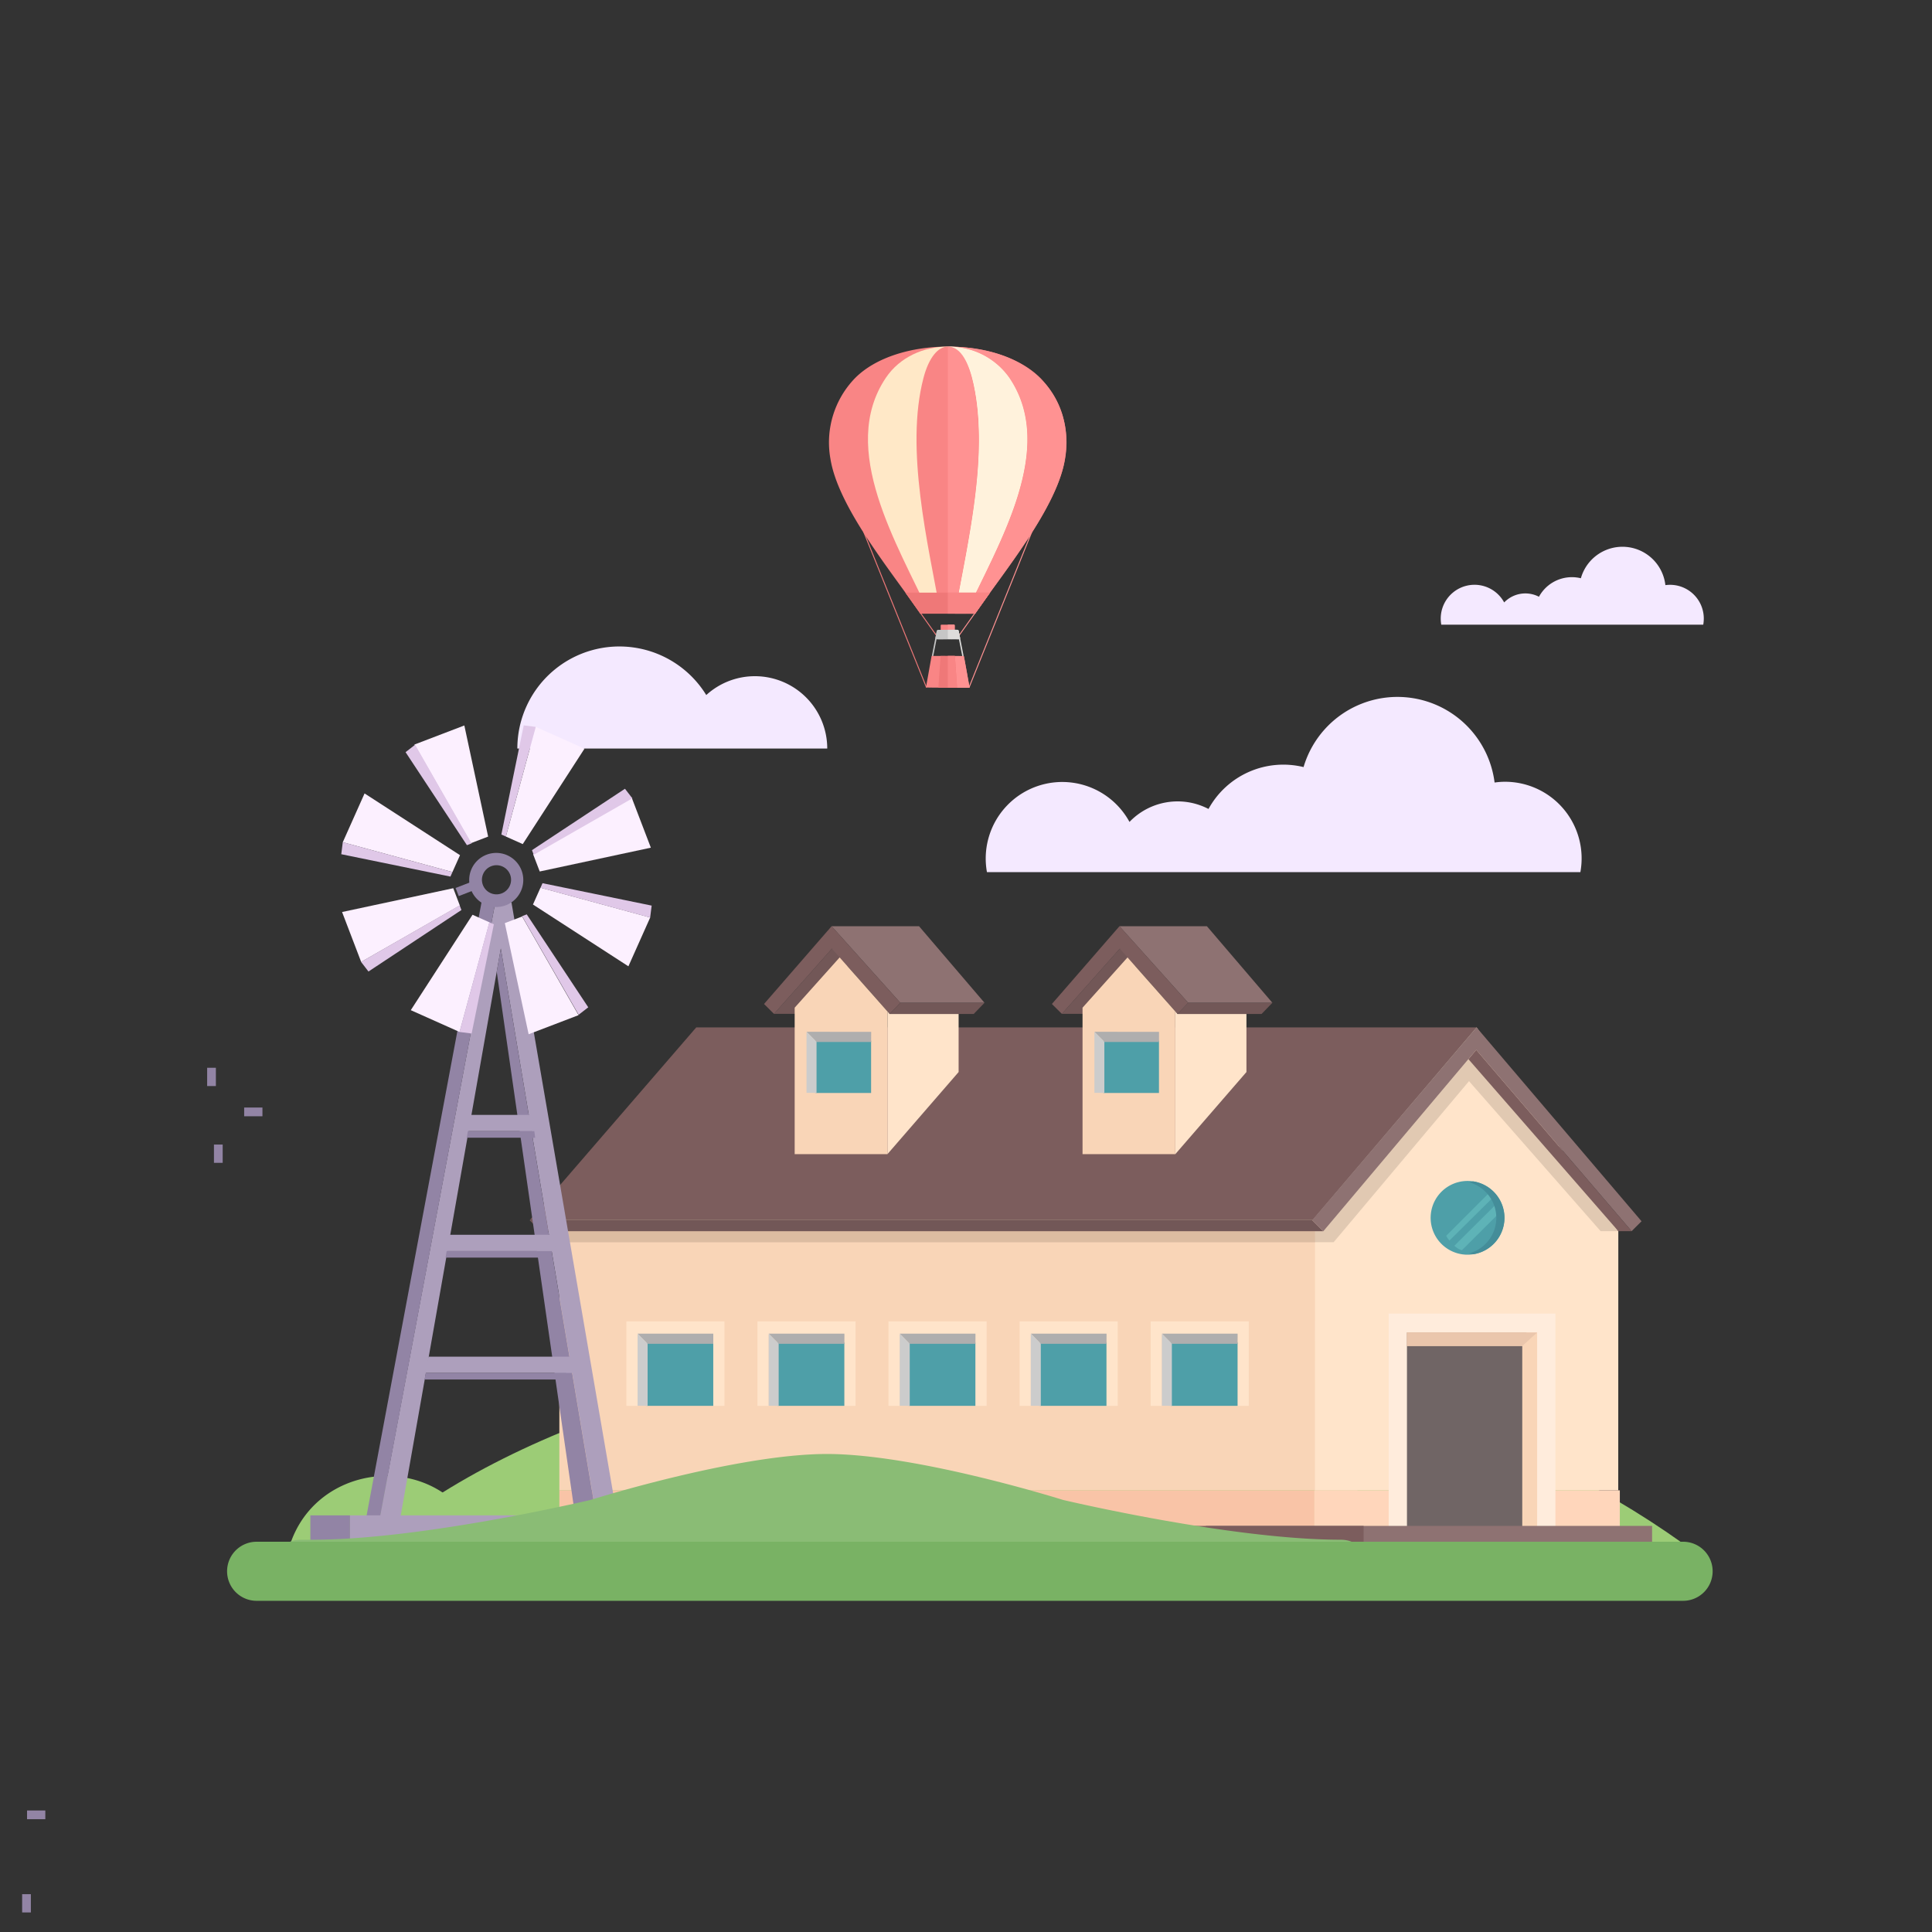 <svg id="el_nKhPRpv4n" data-name="Layer 1" xmlns="http://www.w3.org/2000/svg" viewBox="0 0 500 500"><rect x="0" y="0" width="500" height="500" fill="#333333" stroke="none"/><style>@-webkit-keyframes el_XPXP6MkVCn_XzRztcN7E_Animation{0%{-webkit-transform: translate(300px, 10px);transform: translate(300px, 10px);}16.17%{-webkit-transform: translate(150px, 0px);transform: translate(150px, 0px);}53.50%{-webkit-transform: translate(50px, -30px);transform: translate(50px, -30px);}100%{-webkit-transform: translate(-300px, 0px);transform: translate(-300px, 0px);}}@keyframes el_XPXP6MkVCn_XzRztcN7E_Animation{0%{-webkit-transform: translate(300px, 10px);transform: translate(300px, 10px);}16.17%{-webkit-transform: translate(150px, 0px);transform: translate(150px, 0px);}53.50%{-webkit-transform: translate(50px, -30px);transform: translate(50px, -30px);}100%{-webkit-transform: translate(-300px, 0px);transform: translate(-300px, 0px);}}@-webkit-keyframes el_ieTj6mePyss_6CQaY3iFs_Animation{0%{-webkit-transform: translate(150px, 0px);transform: translate(150px, 0px);}100%{-webkit-transform: translate(-450px, 0px);transform: translate(-450px, 0px);}}@keyframes el_ieTj6mePyss_6CQaY3iFs_Animation{0%{-webkit-transform: translate(150px, 0px);transform: translate(150px, 0px);}100%{-webkit-transform: translate(-450px, 0px);transform: translate(-450px, 0px);}}@-webkit-keyframes el_zk_i1rG9bw__6O-EHjwy7_Animation{0%{-webkit-transform: translate(-250px, 0px);transform: translate(-250px, 0px);}100%{-webkit-transform: translate(400px, 0px);transform: translate(400px, 0px);}}@keyframes el_zk_i1rG9bw__6O-EHjwy7_Animation{0%{-webkit-transform: translate(-250px, 0px);transform: translate(-250px, 0px);}100%{-webkit-transform: translate(400px, 0px);transform: translate(400px, 0px);}}@-webkit-keyframes el_YzzdJWsbch_LqTEum1KC_Animation{0%{-webkit-transform: translate(400px, 0px);transform: translate(400px, 0px);}100%{-webkit-transform: translate(-450px, 0px);transform: translate(-450px, 0px);}}@keyframes el_YzzdJWsbch_LqTEum1KC_Animation{0%{-webkit-transform: translate(400px, 0px);transform: translate(400px, 0px);}100%{-webkit-transform: translate(-450px, 0px);transform: translate(-450px, 0px);}}@-webkit-keyframes el_y8j2_QXnT_Y_uQohYBoCT_Animation{0%{-webkit-transform: rotate(0deg);transform: rotate(0deg);}100%{-webkit-transform: rotate(360deg);transform: rotate(360deg);}}@keyframes el_y8j2_QXnT_Y_uQohYBoCT_Animation{0%{-webkit-transform: rotate(0deg);transform: rotate(0deg);}100%{-webkit-transform: rotate(360deg);transform: rotate(360deg);}}#el_nKhPRpv4n *{-webkit-animation-duration: 20s;animation-duration: 20s;-webkit-animation-iteration-count: infinite;animation-iteration-count: infinite;-webkit-animation-timing-function: cubic-bezier(0, 0, 1, 1);animation-timing-function: cubic-bezier(0, 0, 1, 1);}#el_A2CFca1jeS{fill: #9ccc76;}#el_pYa2eO4svl{fill: #9ccc76;}#el_YzzdJWsbch{fill: #f4e9ff;}#el_5xqlKQpzHk{fill: #c6c6c6;fill-rule: evenodd;}#el_IKtpMmpkWF{fill: #ef7878;fill-rule: evenodd;}#el_fVGpYqXWua{fill: #ef7878;fill-rule: evenodd;}#el_GMlgyP_IE7{fill: #f98585;}#el_ebwOEl5KuR{fill: #ff9292;fill-rule: evenodd;}#el_sCb7H5GeYi{fill: #ff9292;fill-rule: evenodd;}#el_I5MqHB_p_r{fill: #f98585;fill-rule: evenodd;}#el_Kcwzs92Nnp{fill: #ffe8c7;fill-rule: evenodd;}#el__0rwQuzTV1{fill: #f98585;fill-rule: evenodd;}#el_d2Gcowg4-u{fill: #fff2dc;fill-rule: evenodd;}#el_h-XzQEbGER{fill: #ff9292;fill-rule: evenodd;}#el_geDRHQflZSS{fill: #ff9292;fill-rule: evenodd;}#el_UYzEmQ469F2{fill: #ef7878;fill-rule: evenodd;}#el_Il0mmtJZovC{fill: #f98585;fill-rule: evenodd;}#el_gMeo6pVoV4N{fill: #dddcdb;fill-rule: evenodd;}#el_PtPeofbEaK-{fill: #f98585;fill-rule: evenodd;}#el_ZGcadLWZmFM{fill: #ff9292;fill-rule: evenodd;}#el_PXh5UVNnjYG{fill: #c6c6c6;fill-rule: evenodd;}#el_CNKgFoaadJ5{fill: #dddcdb;fill-rule: evenodd;}#el_LObhXVD3Lpb{fill: #ff9292;fill-rule: evenodd;}#el_X1fl6T8CE1X{fill: #ef7878;fill-rule: evenodd;}#el_jNwxgP3fEpm{fill: #f98585;fill-rule: evenodd;}#el_zk_i1rG9bw_{fill: #f4e9ff;}#el_kOo7uUfG27W{fill: #7c5d5d;}#el_9DTcMDKfq4-{fill: #f9d5b7;}#el_9S9hnU2KGuO{opacity: 0.12;}#el_oSISMS96l7l{fill: #ffe4ca;}#el_152l13xr8X1{fill: #725757;}#el_QP84UiT5zvo{fill: #8e7272;}#el_Ua2T8NoC0we{fill: #7c5d5d;}#el_Ak7vmkxhWS9{opacity: 0.12;}#el_8e5prPn_uhK{fill: #f9c4a7;}#el_Ejs0hkGpzC7{fill: #ffd6bb;}#el_wFs9__4UdPl{fill: #ffe4ca;}#el_3fPtriVFtRz{fill: #725757;}#el_2TR0MlT9D0d{fill: #8e7272;}#el_3yUznuZNO_U{fill: #725757;}#el_lpUPUFzriO1{fill: #7c5d5d;}#el_203z1KmsV-l{fill: #f9d5b7;}#el_DMIT5Ns33fu{fill: #4e9fa8;}#el_C2O4l93Yi1Q{fill: #afaeae;}#el_qiIKlTCs_UG{fill: #ccc;}#el_nzD8MGkkzik{-webkit-transform: translate(574.49px, 552.47px) rotate(180deg);transform: translate(574.49px, 552.47px) rotate(180deg);fill: #448d99;}#el_9gXLp_yS6GO{-webkit-transform: translate(21.87px, 563.88px) rotate(-90deg);transform: translate(21.87px, 563.88px) rotate(-90deg);fill: #448d99;}#el_MWE4AsDf77l{fill: #ffe4ca;}#el_FDLiviBrzzU{fill: #725757;}#el_zrxXjneZl2y{fill: #8e7272;}#el_1h5cH7qSNn_{fill: #725757;}#el_3WrZCECpPtv{fill: #7c5d5d;}#el_SOm13EmBKYN{fill: #f9d5b7;}#el_Xm2XMMWyqOI{fill: #4e9fa8;}#el_0ytIdh21LBD{fill: #afaeae;}#el_YGNjKFwGEV4{fill: #ccc;}#el_U2Dz6YHy02m{-webkit-transform: translate(425.5px, 552.47px) rotate(180deg);transform: translate(425.5px, 552.47px) rotate(180deg);fill: #448d99;}#el_2o5kvED0vGP{-webkit-transform: translate(-52.63px, 489.38px) rotate(-90deg);transform: translate(-52.63px, 489.38px) rotate(-90deg);fill: #448d99;}#el_NykcazN6C5J{-webkit-transform: translate(-12.01px, 615.16px) rotate(-76.72deg);transform: translate(-12.01px, 615.16px) rotate(-76.72deg);fill: #afafaf;}#el_J0IZWGSfHBQ{fill: #4e9fa8;}#el_c9bdJHnF92z{fill: #5eb3b7;}#el_6Wkopm5p04X{fill: #5eb3b7;}#el_AHtDKayXK2e{fill: #448d99;}#el_-9DNwXZSvyU{fill: #ffe4ca;}#el_UqCT4JPEjC0{fill: #4e9fa8;}#el_q1N6jm7yQnI{fill: #afaeae;}#el_rAxUpAk8730{fill: #ccc;}#el_uvgrxReU7lT{-webkit-transform: translate(609.43px, 711.57px) rotate(180deg);transform: translate(609.43px, 711.57px) rotate(180deg);fill: #448d99;}#el_1ITAAkbDK5u{-webkit-transform: translate(-37.35px, 660.9px) rotate(-90deg);transform: translate(-37.35px, 660.9px) rotate(-90deg);fill: #448d99;}#el_RDfyca3JZxV{fill: #ffe4ca;}#el_t0gue3TvbtR{fill: #4e9fa8;}#el_XCcgY1bM52A{fill: #afaeae;}#el_sOegFDf7Uoj{fill: #ccc;}#el_mTYFpOOWc6j{-webkit-transform: translate(541.59px, 711.57px) rotate(180deg);transform: translate(541.59px, 711.57px) rotate(180deg);fill: #448d99;}#el_HhBmKL9K4wl{-webkit-transform: translate(-71.27px, 626.98px) rotate(-90deg);transform: translate(-71.27px, 626.98px) rotate(-90deg);fill: #448d99;}#el___NlolCDaE8{fill: #ffe4ca;}#el_79ncOEwGqn3{fill: #4e9fa8;}#el_9gUpiQxBMQs{fill: #afaeae;}#el_v2-kfrmSTiV{fill: #ccc;}#el_1awlaJyxwlN{-webkit-transform: translate(473.75px, 711.57px) rotate(180deg);transform: translate(473.75px, 711.57px) rotate(180deg);fill: #448d99;}#el_UcxuAI29viJ{-webkit-transform: translate(-105.19px, 593.06px) rotate(-90deg);transform: translate(-105.19px, 593.06px) rotate(-90deg);fill: #448d99;}#el_F1bdpKZZXng{fill: #ffe4ca;}#el_bizjCLM5hGa{fill: #4e9fa8;}#el_Ia_L0b5Iztc{fill: #afaeae;}#el_EcIQlzCRrYT{fill: #ccc;}#el_Ow6wVovMKn8{-webkit-transform: translate(405.91px, 711.57px) rotate(180deg);transform: translate(405.91px, 711.57px) rotate(180deg);fill: #448d99;}#el_6BM3lsJj-Wh{-webkit-transform: translate(-139.11px, 559.14px) rotate(-90deg);transform: translate(-139.11px, 559.14px) rotate(-90deg);fill: #448d99;}#el_JvEnPiYbePK{fill: #ffe4ca;}#el_1d4SKoYK-PH{fill: #4e9fa8;}#el_iF1dSioE4ek{fill: #afaeae;}#el_hFg_LBC-doQ{fill: #ccc;}#el_2602m-m2JMJ{-webkit-transform: translate(338.06px, 711.57px) rotate(180deg);transform: translate(338.06px, 711.57px) rotate(180deg);fill: #448d99;}#el_zkgHPN1q-t3{-webkit-transform: translate(-173.03px, 525.22px) rotate(-90deg);transform: translate(-173.03px, 525.22px) rotate(-90deg);fill: #448d99;}#el_WzV_ArTtB2w{fill: #ffecdc;}#el_2KgE1nbUPrY{fill: #706565;}#el_Qbgh1Jt2axu{fill: #f9d5b7;}#el_0DoPWQoBwrB{fill: #eac6ac;}#el_SVBhYObV0VB{fill: #8e7272;}#el_hGaxMSA0X6a{fill: #7c5d5d;}#el_N_i4GFduWtT{fill: #ad9fbc;}#el_dwc-MifFyeI{fill: #9284a5;}#el_kICtbUV9Q1N{fill: #9284a5;}#el_cZQptQ29G40{fill: #fcf0ff;}#el_eRIhD2Eitxs{-webkit-transform: translate(-140.8px, 254.03px) rotate(-65.93deg);transform: translate(-140.8px, 254.03px) rotate(-65.93deg);fill: #9284a5;}#el_b_2YAIS2VQR{fill: #fcf0ff;}#el_i71F8peISWl{-webkit-transform: translate(-122.36px, 250.23px) rotate(-65.93deg);transform: translate(-122.36px, 250.23px) rotate(-65.93deg);fill: #9284a5;}#el_XAUGQQMMJPV{fill: #fcf0ff;}#el_jmGqvfxB7Xz{-webkit-transform: translate(-70.2px, 59.13px) rotate(-20.93deg);transform: translate(-70.2px, 59.13px) rotate(-20.93deg);fill: #9284a5;}#el_EtOm4JgLINw{fill: #fcf0ff;}#el_eBJkT7G4P5U{-webkit-transform: translate(-133.76px, 242.71px) rotate(-65.93deg);transform: translate(-133.76px, 242.71px) rotate(-65.93deg);fill: #9284a5;}#el_ATs6tb_H-dA{fill: #fcf0ff;}#el_uUkJU6gVwq9{-webkit-transform: matrix(0.93,, -0.36,, 0.36,, 0.93,, -74.67,, 58.26);transform: matrix(0.93,, -0.36,, 0.36,, 0.93,, -74.67,, 58.26);fill: #9284a5;}#el_kJ6Om3U8R9W{fill: #fcf0ff;}#el_TJ7cpHMBdK0{-webkit-transform: translate(-75.54px, 62.73px) rotate(-20.93deg);transform: translate(-75.54px, 62.73px) rotate(-20.93deg);fill: #9284a5;}#el_ZYIA0tNov7l{fill: #fcf0ff;}#el_XGi56oDYSDD{-webkit-transform: translate(-129.89px, 261.63px) rotate(-65.93deg);transform: translate(-129.89px, 261.63px) rotate(-65.93deg);fill: #9284a5;}#el_sf4MwfRvuYV{fill: #fcf0ff;}#el_Lh2NE-w1yKW{-webkit-transform: translate(-71.07px, 63.61px) rotate(-20.93deg);transform: translate(-71.07px, 63.61px) rotate(-20.93deg);fill: #9284a5;}#el_efhn15kOAP-{fill: #e0c8e8;}#el_s5a2U5Mbfcs{fill: #e0c8e8;}#el_Ply-PKV23A7{fill: #e0c8e8;}#el_w7EU08fA39_{fill: #e0c8e8;}#el_fXLFy7JkCed{fill: #e0c8e8;}#el_cAVKz62aXWd{fill: #e0c8e8;}#el_ncKgKuZBy54{fill: #e0c8e8;}#el_wgA1k87OmiP{fill: #e0c8e8;}#el_Te0E9gDz9kl{fill: #9284a5;}#el_Avhx4lMWeHl{fill: #ad9fbc;}#el_EHAEFGxqwlN{fill: #9284a5;}#el_yPMJIbFfNGU{fill: #ad9fbc;}#el_cHF2ixxC8C0{fill: #9284a5;}#el_UpJfKjmi0bq{fill: #ad9fbc;}#el_3H40igvbDkh{fill: #9284a5;}#el_jpyYGBBmmSK{fill: #ad9fbc;}#el__2hRCLHPGoW{fill: #9284a5;}#el_fn7N5LdZSHN{fill: #8abc75;}#el_j5al7EdHz3P{fill: #79b264;}#el_ieTj6mePyss{fill: #f4e9ff;}#el_y8j2_QXnT_Y_uQohYBoCT{-webkit-animation-name: el_y8j2_QXnT_Y_uQohYBoCT_Animation;animation-name: el_y8j2_QXnT_Y_uQohYBoCT_Animation;-webkit-transform-origin: 50% 50%;transform-origin: 50% 50%;transform-box: fill-box;}#el_YzzdJWsbch_LqTEum1KC{-webkit-animation-name: el_YzzdJWsbch_LqTEum1KC_Animation;animation-name: el_YzzdJWsbch_LqTEum1KC_Animation;-webkit-transform-origin: 50% 50%;transform-origin: 50% 50%;transform-box: fill-box;}#el_zk_i1rG9bw__6O-EHjwy7{-webkit-animation-name: el_zk_i1rG9bw__6O-EHjwy7_Animation;animation-name: el_zk_i1rG9bw__6O-EHjwy7_Animation;-webkit-transform-origin: 50% 50%;transform-origin: 50% 50%;transform-box: fill-box;}#el_ieTj6mePyss_6CQaY3iFs{-webkit-animation-name: el_ieTj6mePyss_6CQaY3iFs_Animation;animation-name: el_ieTj6mePyss_6CQaY3iFs_Animation;-webkit-transform-origin: 50% 50%;transform-origin: 50% 50%;transform-box: fill-box;}#el_XPXP6MkVCn_XzRztcN7E{-webkit-animation-name: el_XPXP6MkVCn_XzRztcN7E_Animation;animation-name: el_XPXP6MkVCn_XzRztcN7E_Animation;-webkit-transform-origin: 50% 50%;transform-origin: 50% 50%;transform-box: fill-box;}</style>
  <title>custom-scenery</title>
  <path d="M123.81,397.29a18.48,18.48,0,0,1,34.06,5.42H74.27C79.49,378.07,113.3,374.3,123.81,397.29Z" id="el_A2CFca1jeS"/>
  <path d="M435.13,399.15c-42.75-30.5-107.23-51.9-169.12-51.9S134.18,366.9,96.9,399.15Z" id="el_pYa2eO4svl"/>
  <g id="el_YzzdJWsbch_LqTEum1KC" data-animator-group="true" data-animator-type="0"><path d="M255.42,225.71a19.81,19.81,0,0,1,36.89-13,17.27,17.27,0,0,1,20.45-3.35,22.08,22.08,0,0,1,24.6-10.84,25.34,25.34,0,0,1,49.44,4,18.83,18.83,0,0,1,2.72-.2A19.83,19.83,0,0,1,409,225.71Z" id="el_YzzdJWsbch"/></g>
  <g id="el_XPXP6MkVCn_XzRztcN7E" data-animator-group="true" data-animator-type="0"><g id="el_XPXP6MkVCn">
    <polygon points="242.8 163.28 241.52 169.8 241.16 169.78 242.44 163.24 242.8 163.28" id="el_5xqlKQpzHk"/>
    <polygon points="223.42 137.72 239.66 177.96 239.88 177.87 223.65 137.62 223.42 137.72" id="el_IKtpMmpkWF"/>
    <polygon points="234.33 153.38 242.43 164.78 242.63 164.64 234.53 153.24 234.33 153.38" id="el_fVGpYqXWua"/>
    <rect x="243.45" y="161.66" width="3.63" height="1.47" rx="0.18" ry="0.18" id="el_GMlgyP_IE7"/>
    <polygon points="256.22 153.38 248.12 164.78 247.92 164.64 256.02 153.24 256.22 153.38" id="el_ebwOEl5KuR"/>
    <polygon points="267.13 137.72 250.9 177.96 250.67 177.87 266.9 137.62 267.13 137.72" id="el_sCb7H5GeYi"/>
    <path d="M221.34,97.8a23.92,23.92,0,0,0-6.43,20.91c2,12.65,15.89,29.33,23.27,40.1h14.19c7.37-10.77,21.27-27.45,23.27-40.1a23.92,23.92,0,0,0-6.43-20.91C258.42,87,232.13,87,221.34,97.8Z" id="el_I5MqHB_p_r"/>
    <path d="M229.24,97.8c-12.35,18.4,3.11,43.21,11.28,61H250c8.28-18,23.6-42.66,11.28-61C254.08,87,236.47,87,229.24,97.8Z" id="el_Kcwzs92Nnp"/>
    <path d="M239,97.8c-4.82,18.35,1.17,43,4.42,61h3.71c3.26-18.13,9.24-42.67,4.42-61C248.72,87,241.83,87,239,97.8Z" id="el__0rwQuzTV1"/>
    <path d="M247.13,158.81H250c8.28-18,23.6-42.66,11.28-61a19.09,19.09,0,0,0-16-8.09c2.44,0,4.87,2.7,6.28,8.09C256.37,116.15,250.38,140.77,247.13,158.81Z" id="el_d2Gcowg4-u"/>
    <path d="M245.3,158.61V89.71c7,0,8,17.67,8,24.72,0,14.2-3.68,30.27-6.18,44.18Z" id="el_h-XzQEbGER"/>
    <path d="M250,158.81h2.34c7.37-10.77,21.27-27.45,23.27-40.1,2.51-15.81-8.46-29-30.37-29a19.09,19.09,0,0,1,16,8.09C273.66,116.2,258.2,141,250,158.81Z" id="el_geDRHQflZSS"/>
    <polygon points="234.33 153.38 256.22 153.38 252.37 158.81 238.18 158.81 234.33 153.38" id="el_UYzEmQ469F2"/>
    <polygon points="245.3 153.38 256.22 153.38 252.37 158.81 245.3 158.81 245.3 153.38" id="el_Il0mmtJZovC"/>
    <polygon points="247.75 163.28 249.03 169.8 249.39 169.78 248.1 163.24 247.75 163.28" id="el_gMeo6pVoV4N"/>
    <path d="M241.16,169.76c.12,0,8.3,0,8.31.08l1.44,8.06a.08.08,0,0,1-.08.09h0c-.13,0-11.19,0-11.19-.08l1.44-8.07c0-.05,0-.08.08-.08Z" id="el_PtPeofbEaK-"/>
    <path d="M245.3,163.13v-1.47h1.59a.19.19,0,0,1,.19.18V163a.19.19,0,0,1-.19.18Z" id="el_ZGcadLWZmFM"/>
    <path d="M242.74,163c5.16,0,5.27-.2,5.37.3l.36,1.84c0,.16-.14.3-.3.3-5.37,0-6.19.2-6.09-.3l.36-1.84A.33.33,0,0,1,242.74,163Z" id="el_PXh5UVNnjYG"/>
    <path d="M245.3,165.41V163h2.51a.33.33,0,0,1,.3.3l.36,1.84c0,.16-.14.3-.3.3Z" id="el_CNKgFoaadJ5"/>
    <path d="M245.3,178v-8.23h4.09c.1,0,1.5,8,1.52,8.14a.08.08,0,0,1-.08.09H245.3Z" id="el_LObhXVD3Lpb"/>
    <polygon points="247.12 169.76 247.69 177.99 242.85 177.99 243.43 169.76 247.12 169.76" id="el_X1fl6T8CE1X"/>
    <polygon points="245.3 177.99 245.3 169.76 247.12 169.76 247.69 177.99 245.3 177.99" id="el_jNwxgP3fEpm"/>
  </g></g>
  <g id="el_zk_i1rG9bw__6O-EHjwy7" data-animator-group="true" data-animator-type="0"><path d="M195.36,175a18.64,18.64,0,0,0-12.58,4.88,26.4,26.4,0,0,0-48.89,13.84h80.2A18.72,18.72,0,0,0,195.36,175Z" id="el_zk_i1rG9bw_"/></g>
  <g id="el_tGyjtKzSqFQ">
    <polygon points="382.14 265.89 180.18 265.9 137.12 315.75 339.72 315.75 382.14 265.89" id="el_kOo7uUfG27W"/>
    <polygon points="380.42 315.75 380.42 327.45 351.3 327.45 351.29 385.7 144.76 385.7 144.76 315.75 380.42 315.75" id="el_9DTcMDKfq4-"/>
    <rect x="144.67" y="318.63" width="198.91" height="2.87" id="el_9S9hnU2KGuO"/>
    <polygon points="382.14 265.89 339.72 315.75 340.32 318.3 340.3 385.7 418.8 385.7 418.82 318.62 382.14 265.89" id="el_oSISMS96l7l"/>
    <polygon points="342.48 318.64 139.91 318.64 137.04 315.77 339.61 315.77 342.48 318.64" id="el_152l13xr8X1"/>
    <polygon points="382.05 271.7 342.48 318.64 339.61 315.77 382.13 265.89 424.83 316.06 422.26 318.62 382.05 271.7" id="el_QP84UiT5zvo"/>
    <polygon points="382.05 271.7 380.03 274.12 418.82 318.62 422.26 318.62 382.05 271.7" id="el_Ua2T8NoC0we"/>
    <polygon points="340.3 321.48 345.15 321.48 380.18 279.8 414.24 318.62 418.82 318.62 380.03 274.12 342.48 318.64 340.32 318.64 340.3 321.48" id="el_Ak7vmkxhWS9"/>
    <rect x="144.76" y="385.7" width="195.43" height="9.55" id="el_8e5prPn_uhK"/>
    <rect x="340.14" y="385.7" width="79.07" height="9.55" id="el_Ejs0hkGpzC7"/>
    <g id="el_88wUZnva-Pt">
      <g id="el_AHnbUKUR_l3">
        <polygon points="304.17 298.69 322.58 277.44 322.58 262.41 304.74 262.41 304.17 261.59 304.17 298.69" id="el_wFs9__4UdPl"/>
        <g id="el_bS1jnlhtktD">
          <polygon points="289.81 245.51 295.65 247.93 282.97 262.39 274.81 262.39 289.81 245.51" id="el_3fPtriVFtRz"/>
          <polygon points="289.71 239.7 312.35 239.71 329.29 259.52 307.5 259.52 289.71 239.7" id="el_2TR0MlT9D0d"/>
          <polygon points="304.74 262.41 326.5 262.41 329.29 259.52 307.5 259.52 304.74 262.41" id="el_3yUznuZNO_U"/>
          <polygon points="289.81 245.51 304.74 262.41 307.5 259.52 289.72 239.7 272.23 259.83 274.81 262.39 289.81 245.51" id="el_lpUPUFzriO1"/>
        </g>
        <polygon points="280.16 298.69 304.17 298.69 304.17 261.76 291.8 247.78 280.16 260.79 280.16 298.69" id="el_203z1KmsV-l"/>
      </g>
      <g id="el_5_T7aqzBZLN">
        <rect x="285.56" y="269.34" width="14.38" height="13.52" id="el_DMIT5Ns33fu"/>
        <g id="el_BU4yO0RHRQk">
          <polygon points="283.24 267.03 285.82 269.66 299.95 269.66 299.95 267.09 299.95 267.04 283.24 267.03" id="el_C2O4l93Yi1Q"/>
          <polygon points="285.81 269.62 285.81 282.84 283.23 282.82 283.23 267.05 285.81 269.62" id="el_qiIKlTCs_UG"/>
        </g>
        <rect x="285.81" y="269.72" width="2.86" height="13.04" id="el_nzD8MGkkzik"/>
        <rect x="291.44" y="263.94" width="2.86" height="14.13" id="el_9gXLp_yS6GO"/>
      </g>
    </g>
    <g id="el_dgEhW_iRF1T">
      <g id="el_t_N6_LWp1NC">
        <polygon points="229.67 298.69 248.09 277.44 248.09 262.41 230.24 262.41 229.67 261.59 229.67 298.69" id="el_MWE4AsDf77l"/>
        <g id="el_xWmrpQKYujx">
          <polygon points="215.31 245.51 221.15 247.93 208.47 262.39 200.31 262.39 215.31 245.51" id="el_FDLiviBrzzU"/>
          <polygon points="215.22 239.7 237.85 239.71 254.79 259.52 233 259.52 215.22 239.7" id="el_zrxXjneZl2y"/>
          <polygon points="230.24 262.41 252 262.41 254.79 259.52 233 259.52 230.24 262.41" id="el_1h5cH7qSNn_"/>
          <polygon points="215.31 245.51 230.24 262.41 233 259.52 215.22 239.7 197.73 259.83 200.31 262.39 215.31 245.51" id="el_3WrZCECpPtv"/>
        </g>
        <polygon points="205.66 298.69 229.67 298.69 229.67 261.76 217.3 247.78 205.66 260.79 205.66 298.69" id="el_SOm13EmBKYN"/>
      </g>
      <g id="el_mXfO_frV8m1">
        <rect x="211.06" y="269.34" width="14.38" height="13.52" id="el_Xm2XMMWyqOI"/>
        <g id="el_DMpa8T3zrVz">
          <polygon points="208.74 267.03 211.32 269.66 225.45 269.66 225.46 267.09 225.46 267.04 208.74 267.03" id="el_0ytIdh21LBD"/>
          <polygon points="211.32 269.62 211.32 282.84 208.73 282.82 208.73 267.05 211.32 269.62" id="el_YGNjKFwGEV4"/>
        </g>
        <rect x="211.32" y="269.72" width="2.86" height="13.04" id="el_U2Dz6YHy02m"/>
        <rect x="216.95" y="263.94" width="2.86" height="14.13" id="el_2o5kvED0vGP"/>
      </g>
    </g>
    <g id="el_v47-mlKtXp5">
      <circle cx="382.64" cy="315.17" r="9.55" id="el_NykcazN6C5J"/>
      <path d="M381.21,305.74a9.54,9.54,0,1,0,8.12,9.43A9.54,9.54,0,0,0,381.21,305.74Z" id="el_J0IZWGSfHBQ"/>
      <path d="M378.34,323.56l9.25-9.22,0-3.07L376.4,322.39A4.3,4.3,0,0,0,378.34,323.56Z" id="el_c9bdJHnF92z"/>
      <path d="M387.05,309.24a9.55,9.55,0,0,0-1.15-1.05l-11.62,11.62a5,5,0,0,0,.84,1.24Z" id="el_6Wkopm5p04X"/>
      <path d="M381.27,305.74a9.41,9.41,0,0,0-1.08.24,9.52,9.52,0,0,1,0,18.39,7.67,7.67,0,0,0,1.08.23,9.54,9.54,0,0,0,0-18.86Z" id="el_AHtDKayXK2e"/>
    </g>
    <g id="el_Vcvv2Z-sD0a">
      <g id="el_EUCa28lsMb-">
        <polygon points="323.18 341.97 323.18 345.17 323.18 345.45 323.18 363.84 320.27 363.84 320.27 345.45 300.69 345.45 300.69 363.84 297.79 363.84 297.79 345.45 297.79 345.17 297.79 341.97 323.18 341.97" id="el_-9DNwXZSvyU"/>
        <rect x="303.03" y="347.45" width="17.25" height="16.38" id="el_UqCT4JPEjC0"/>
        <g id="el_awB71SZydPD">
          <polygon points="300.71 345.15 303.29 347.78 320.28 347.78 320.29 345.21 320.29 345.15 300.71 345.15" id="el_q1N6jm7yQnI"/>
          <polygon points="303.28 347.74 303.28 363.83 300.69 363.8 300.69 345.17 303.28 347.74" id="el_rAxUpAk8730"/>
        </g>
        <rect x="303.28" y="347.83" width="2.86" height="15.91" id="el_uvgrxReU7lT"/>
        <rect x="310.34" y="340.63" width="2.86" height="16.99" id="el_1ITAAkbDK5u"/>
      </g>
      <g id="el_g8XfrdkOKYO">
        <polygon points="289.26 341.97 289.26 345.17 289.26 345.45 289.26 363.84 286.35 363.84 286.35 345.45 266.77 345.45 266.77 363.84 263.87 363.84 263.87 345.45 263.87 345.17 263.87 341.97 289.26 341.97" id="el_RDfyca3JZxV"/>
        <rect x="269.1" y="347.45" width="17.25" height="16.38" id="el_t0gue3TvbtR"/>
        <g id="el_Rv_IkjEEdgs">
          <polygon points="266.79 345.15 269.37 347.78 286.36 347.78 286.37 345.21 286.37 345.15 266.79 345.15" id="el_XCcgY1bM52A"/>
          <polygon points="269.36 347.74 269.36 363.83 266.77 363.8 266.77 345.17 269.36 347.74" id="el_sOegFDf7Uoj"/>
        </g>
        <rect x="269.36" y="347.83" width="2.86" height="15.91" id="el_mTYFpOOWc6j"/>
        <rect x="276.42" y="340.63" width="2.86" height="16.99" id="el_HhBmKL9K4wl"/>
      </g>
      <g id="el_MFJNdcHp_Bg">
        <polygon points="255.34 341.97 255.34 345.17 255.34 345.45 255.34 363.84 252.43 363.84 252.43 345.45 232.85 345.45 232.85 363.84 229.94 363.84 229.94 345.45 229.94 345.17 229.94 341.97 255.34 341.97" id="el___NlolCDaE8"/>
        <rect x="235.18" y="347.45" width="17.25" height="16.38" id="el_79ncOEwGqn3"/>
        <g id="el_5nvJMkZy4nR">
          <polygon points="232.87 345.15 235.44 347.78 252.44 347.78 252.45 345.21 252.45 345.15 232.87 345.15" id="el_9gUpiQxBMQs"/>
          <polygon points="235.44 347.74 235.44 363.83 232.85 363.8 232.85 345.17 235.44 347.74" id="el_v2-kfrmSTiV"/>
        </g>
        <rect x="235.44" y="347.83" width="2.86" height="15.91" id="el_1awlaJyxwlN"/>
        <rect x="242.5" y="340.63" width="2.86" height="16.99" id="el_UcxuAI29viJ"/>
      </g>
      <g id="el_nYuSxa0b5On">
        <polygon points="221.42 341.97 221.42 345.17 221.42 345.45 221.42 363.84 218.51 363.84 218.51 345.45 198.93 345.45 198.93 363.84 196.03 363.84 196.03 345.45 196.03 345.17 196.03 341.97 221.42 341.97" id="el_F1bdpKZZXng"/>
        <rect x="201.26" y="347.45" width="17.25" height="16.38" id="el_bizjCLM5hGa"/>
        <g id="el_I2vXhnhfDQR">
          <polygon points="198.94 345.15 201.53 347.78 218.52 347.78 218.53 345.21 218.53 345.15 198.94 345.15" id="el_Ia_L0b5Iztc"/>
          <polygon points="201.52 347.74 201.52 363.83 198.93 363.8 198.93 345.17 201.52 347.74" id="el_EcIQlzCRrYT"/>
        </g>
        <rect x="201.52" y="347.83" width="2.86" height="15.91" id="el_Ow6wVovMKn8"/>
        <rect x="208.58" y="340.63" width="2.86" height="16.99" id="el_6BM3lsJj-Wh"/>
      </g>
      <g id="el_SztdoZoxVjN">
        <polygon points="187.5 341.97 187.5 345.17 187.5 345.45 187.5 363.84 184.59 363.84 184.59 345.45 165.01 345.45 165.01 363.84 162.1 363.84 162.1 345.45 162.1 345.17 162.1 341.97 187.5 341.97" id="el_JvEnPiYbePK"/>
        <rect x="167.34" y="347.45" width="17.25" height="16.38" id="el_1d4SKoYK-PH"/>
        <g id="el_lHJftuHVPdc">
          <polygon points="165.02 345.15 167.6 347.78 184.6 347.78 184.6 345.21 184.6 345.15 165.02 345.15" id="el_iF1dSioE4ek"/>
          <polygon points="167.6 347.74 167.6 363.83 165.01 363.8 165.01 345.17 167.6 347.74" id="el_hFg_LBC-doQ"/>
        </g>
        <rect x="167.6" y="347.83" width="2.86" height="15.91" id="el_2602m-m2JMJ"/>
        <rect x="174.66" y="340.63" width="2.86" height="16.99" id="el_zkgHPN1q-t3"/>
      </g>
    </g>
    <g id="el_2PHXk0YEPCc">
      <rect x="359.39" y="339.95" width="43.15" height="55.36" id="el_WzV_ArTtB2w"/>
      <rect x="364.12" y="344.85" width="30.92" height="50.46" id="el_2KgE1nbUPrY"/>
      <polygon points="364.12 344.85 364.12 348.34 393.96 348.34 393.96 395.31 397.81 395.31 397.81 344.85 364.12 344.85" id="el_Qbgh1Jt2axu"/>
      <polygon points="397.81 344.85 393.96 348.34 364.12 348.34 364.12 344.85 397.81 344.85" id="el_0DoPWQoBwrB"/>
    </g>
    <rect x="312.07" y="394.9" width="115.49" height="4.66" id="el_SVBhYObV0VB"/>
    <rect x="136.09" y="394.9" width="216.81" height="4.66" id="el_hGaxMSA0X6a"/>
  </g>
  <g id="el_yhZs_JpXcAJ">
    <g id="el_1bvcCp9r1jx">
      <path d="M160.64,397.85H97.3l30.88-164.29h4.19Zm-57-5.25h50.72L129.61,245.47Z" id="el_N_i4GFduWtT"/>
      <polygon points="128.18 233.56 98.28 392.95 94.88 392.17 124.61 233.56 128.18 233.56" id="el_dwc-MifFyeI"/>
      <polygon points="129.61 245.47 154.34 392.6 148.94 392.95 128.55 251.46 129.61 245.47" id="el_kICtbUV9Q1N"/>
    </g>
    <g id="el_y8j2_QXnT_Y_uQohYBoCT" data-animator-group="true" data-animator-type="1"><g id="el_y8j2_QXnT_Y">
      <g id="el_ergBbtpxtul">
        <polygon points="122.29 236.74 126.66 238.69 118.93 267.07 106.31 261.43 122.29 236.74" id="el_cZQptQ29G40"/>
        <rect x="123.07" y="234.43" width="4.73" height="2.26" id="el_eRIhD2Eitxs"/>
      </g>
      <g id="el_nO3pp0E4qUc">
        <polygon points="135.29 218.45 130.92 216.5 138.65 188.12 151.27 193.75 135.29 218.45" id="el_b_2YAIS2VQR"/>
        <rect x="129.36" y="218.32" width="4.73" height="2.26" id="el_i71F8peISWl"/>
      </g>
      <g id="el_Nc1OMaAmSpS">
        <polygon points="126.33 216.51 121.86 218.22 107.25 192.69 120.17 187.75 126.33 216.51" id="el_XAUGQQMMJPV"/>
        <rect x="123.81" y="217.21" width="2.26" height="4.73" id="el_jmGqvfxB7Xz"/>
      </g>
      <g id="el_7GyQa-QMvBN">
        <polygon points="119.05 221.32 117.09 225.69 88.71 217.97 94.35 205.34 119.05 221.32" id="el_EtOm4JgLINw"/>
        <rect x="119.1" y="222.11" width="2.26" height="4.73" id="el_eBJkT7G4P5U"/>
      </g>
      <g id="el_eTjlYuXIbxR">
        <polygon points="117.3 229.87 119 234.34 93.47 248.95 88.53 236.03 117.3 229.87" id="el_ATs6tb_H-dA"/>
        <rect x="117.99" y="230.13" width="4.73" height="2.26" id="el_uUkJU6gVwq9"/>
      </g>
      <g id="el_ORbV2sC-PiL">
        <polygon points="130.65 238.9 135.12 237.19 149.73 262.72 136.81 267.66 130.65 238.9" id="el_kJ6Om3U8R9W"/>
        <rect x="130.91" y="233.48" width="2.26" height="4.73" id="el_TJ7cpHMBdK0"/>
      </g>
      <g id="el_VVqIhc6MZE5">
        <polygon points="137.93 234.09 139.88 229.73 168.27 237.45 162.63 250.08 137.93 234.09" id="el_ZYIA0tNov7l"/>
        <rect x="135.62" y="228.58" width="2.26" height="4.73" id="el_XGi56oDYSDD"/>
      </g>
      <g id="el_boNIQPA302W">
        <polygon points="139.68 225.54 137.97 221.08 163.5 206.47 168.44 219.38 139.68 225.54" id="el_sf4MwfRvuYV"/>
        <rect x="134.26" y="223.02" width="4.73" height="2.26" id="el_Lh2NE-w1yKW"/>
      </g>
      <polygon points="138.65 188.12 135.54 187.72 129.75 215.97 130.92 216.5 138.65 188.12" id="el_efhn15kOAP-"/>
      <polygon points="163.66 206.61 161.74 204.13 137.67 220.02 138.13 221.22 163.66 206.61" id="el_s5a2U5Mbfcs"/>
      <polygon points="168.26 237.47 168.65 234.37 140.4 228.57 139.88 229.75 168.26 237.47" id="el_Ply-PKV23A7"/>
      <polygon points="149.75 262.62 152.24 260.69 136.32 236.64 135.11 237.1 149.75 262.62" id="el_w7EU08fA39_"/>
      <polygon points="118.93 267.07 122.06 267.47 127.81 239.21 126.63 238.68 118.93 267.07" id="el_fXLFy7JkCed"/>
      <polygon points="93.44 248.94 95.36 251.43 119.42 235.51 118.95 234.3 93.44 248.94" id="el_cAVKz62aXWd"/>
      <polygon points="107.43 192.74 104.96 194.66 120.84 218.73 122.04 218.27 107.43 192.74" id="el_ncKgKuZBy54"/>
      <polygon points="88.71 217.96 88.32 221.07 116.57 226.86 117.1 225.69 88.71 217.96" id="el_wgA1k87OmiP"/>
      <path d="M131.32,221.36a7,7,0,1,0,3.52,9.18A7,7,0,0,0,131.32,221.36Zm.61,7.88a3.77,3.77,0,1,1-1.91-5A3.77,3.77,0,0,1,131.93,229.24Z" id="el_Te0E9gDz9kl"/>
    </g></g>
    <rect x="90.58" y="392.17" width="76.42" height="6.65" id="el_Avhx4lMWeHl"/>
    <rect x="80.32" y="392.17" width="10.26" height="6.65" id="el_EHAEFGxqwlN"/>
    <g id="el_F3qstbN8mXO">
      <polygon points="121.72 288.53 120.74 292.75 138.63 292.75 137.66 288.53 121.72 288.53" id="el_yPMJIbFfNGU"/>
      <polygon points="121.07 292.75 120.81 294.44 138.5 294.44 138.28 292.75 121.07 292.75" id="el_cHF2ixxC8C0"/>
    </g>
    <g id="el_YQ44aOP8hhk">
      <polygon points="116.32 319.56 115.31 323.79 143.94 323.79 142.85 319.56 116.32 319.56" id="el_UpJfKjmi0bq"/>
      <polygon points="115.59 323.79 115.31 325.47 141.1 325.47 140.86 323.79 115.59 323.79" id="el_3H40igvbDkh"/>
    </g>
    <g id="el_4ixZ6gn1Iy6">
      <polygon points="110.91 351.1 109.79 355.32 148.84 355.32 147.74 351.1 110.91 351.1" id="el_jpyYGBBmmSK"/>
      <polygon points="110.17 355.32 109.87 357.01 146.71 357.01 146.47 355.32 110.17 355.32" id="el__2hRCLHPGoW"/>
    </g>
  </g>
  <path d="M354.73,408.9v-2.7a7.72,7.72,0,0,0-7.72-7.72h0c-28.53,0-71.93-10.31-71.93-10.31S237.36,376.29,214,376.29s-61.12,11.88-61.12,11.88-43.4,10.31-71.93,10.31h-3.1a7.72,7.72,0,0,0-7.72,7.72v2.7Z" id="el_fn7N5LdZSHN"/>
  <path d="M435.6,414.29H66.4a7.64,7.64,0,0,1-7.63-7.64h0A7.64,7.64,0,0,1,66.4,399H435.6a7.64,7.64,0,0,1,7.63,7.63h0A7.64,7.64,0,0,1,435.6,414.29Z" id="el_j5al7EdHz3P"/>
  <g id="el_ieTj6mePyss_6CQaY3iFs" data-animator-group="true" data-animator-type="0"><path d="M373,161.66a9.1,9.1,0,0,1-.14-1.58,8.74,8.74,0,0,1,16.42-4.17,7.61,7.61,0,0,1,9-1.47,9.71,9.71,0,0,1,8.53-5.07,9.83,9.83,0,0,1,2.32.28A11.18,11.18,0,0,1,431,151.43a9.42,9.42,0,0,1,1.2-.08,8.73,8.73,0,0,1,8.74,8.73,9.1,9.1,0,0,1-.14,1.58Z" id="el_ieTj6mePyss"/></g>
<script>(function(){var a=document.querySelector('#el_nKhPRpv4n'),b=a.querySelectorAll('style'),c=function(d){b.forEach(function(f){var g=f.textContent;g&amp;&amp;(f.textContent=g.replace(/transform-box:[^;\r\n]*/gi,'transform-box: '+d))})};c('initial'),window.requestAnimationFrame(function(){return c('fill-box')})})();</script></svg>